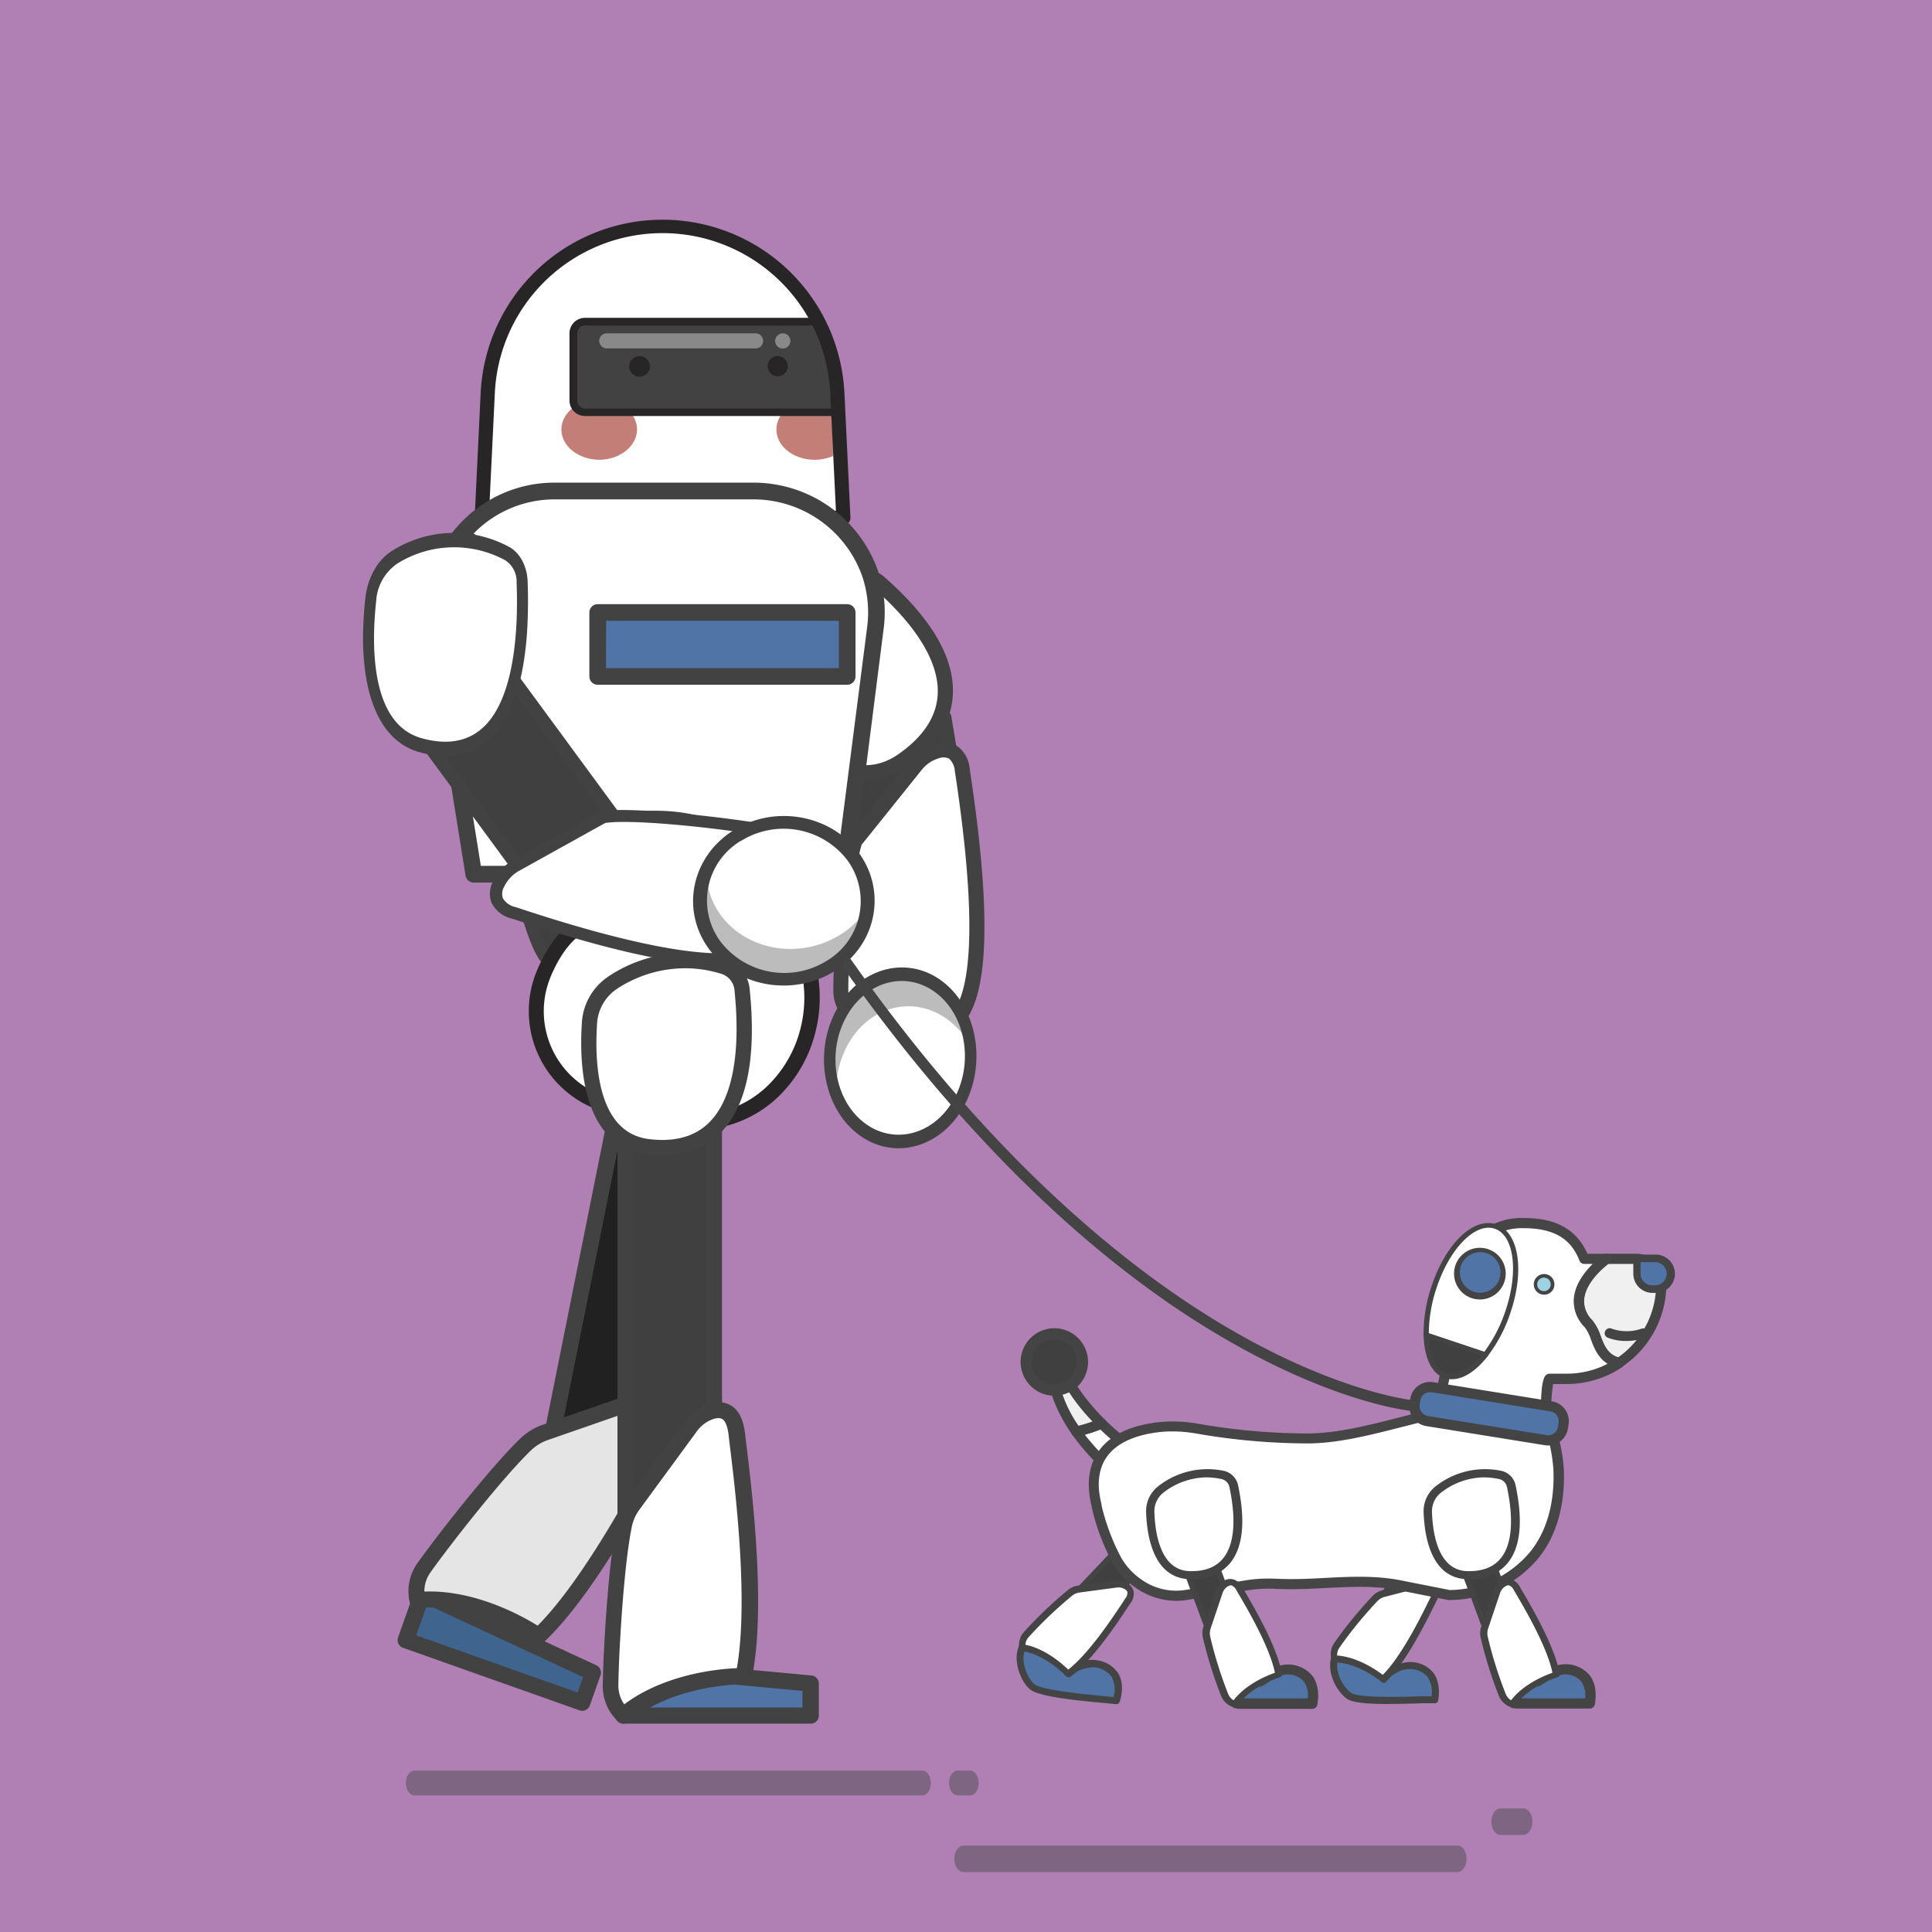 <svg xmlns="http://www.w3.org/2000/svg" viewBox="0 0 374 374"><defs><style>.cls-1{fill:#b080b4;}.cls-2{opacity:0.48;}.cls-3{fill:#484849;}.cls-4{fill:#4f74a5;}.cls-5{fill:#444445;}.cls-6{fill:#404041;}.cls-7{fill:#fff;}.cls-8{fill:#464647;}.cls-9{fill:#f0f0f1;}.cls-10{fill:#9ed1e3;}.cls-11{fill:#c27e77;}.cls-12{fill:#424243;}.cls-13{fill:#272525;}.cls-14{fill:#898989;}.cls-15{fill:#bcbcbc;}.cls-16{fill:#212121;}.cls-17{fill:#3f658e;}.cls-18{fill:#e5e5e5;}</style></defs><title>Asset 3</title><g id="Layer_2" data-name="Layer 2"><g id="Graphic"><rect class="cls-1" width="374" height="374"/><g id="_Group_" data-name="&lt;Group&gt;" class="cls-2"><g id="_Group_2" data-name="&lt;Group&gt;"><g id="_Group_3" data-name="&lt;Group&gt;"><path class="cls-3" d="M178.53,347.56H80.24c-.92,0-1.66-1.08-1.66-2.4h0c0-1.33.74-2.41,1.66-2.41h98.29c.91,0,1.66,1.08,1.66,2.41h0C180.19,346.48,179.44,347.56,178.53,347.56Z"/></g></g></g><g id="_Group_4" data-name="&lt;Group&gt;" class="cls-2"><g id="_Group_5" data-name="&lt;Group&gt;"><g id="_Group_6" data-name="&lt;Group&gt;"><path class="cls-3" d="M187.81,347.56h-2.43c-.91,0-1.66-1.08-1.66-2.4h0c0-1.33.75-2.41,1.66-2.41h2.43c.91,0,1.65,1.08,1.65,2.41h0C189.46,346.48,188.72,347.56,187.81,347.56Z"/></g></g></g><g id="_Group_7" data-name="&lt;Group&gt;" class="cls-2"><g id="_Group_8" data-name="&lt;Group&gt;"><g id="_Group_9" data-name="&lt;Group&gt;"><path class="cls-3" d="M282.14,362.4H186.5c-1,0-1.77-1.15-1.77-2.57h0c0-1.41.8-2.56,1.77-2.56h95.64c1,0,1.77,1.15,1.77,2.56h0C283.91,361.25,283.11,362.4,282.14,362.4Z"/></g></g></g><g id="_Group_10" data-name="&lt;Group&gt;" class="cls-2"><g id="_Group_11" data-name="&lt;Group&gt;"><g id="_Group_12" data-name="&lt;Group&gt;"><path class="cls-3" d="M294.88,355.21h-4.41c-1,0-1.77-1.16-1.77-2.57h0c0-1.41.79-2.57,1.77-2.57h4.41c1,0,1.77,1.16,1.77,2.57h0C296.65,354.05,295.86,355.21,294.88,355.21Z"/></g></g></g><g id="_Group_13" data-name="&lt;Group&gt;"><path class="cls-4" d="M261.15,328.31l-.26-.2c-2.21-1.86-3.79-6-1.81-8.45a2.55,2.55,0,0,1,.71-.64,3.17,3.17,0,0,1,1.86-.26,6.86,6.86,0,0,1,2.59.68c1.2.63,1.41,1.45,1.89,2.58.08.19,1.44,2.73,1.45,2.72,1.19-.62,3.11-2.34,5.07-2.31,6.59.11,5.05,6.6,5.05,6.6C275.26,329,263.32,329.76,261.15,328.31Z"/><path class="cls-5" d="M260.77,328.88h0l-.32-.24c-2.36-2-4.22-6.53-1.9-9.41a3.26,3.26,0,0,1,.89-.8,3.79,3.79,0,0,1,2.27-.35,7.44,7.44,0,0,1,2.85.75,4.28,4.28,0,0,1,2.05,2.55l.15.36c.06.15.68,1.32,1.08,2.05l.44-.29a8.38,8.38,0,0,1,4.38-1.76,5.8,5.8,0,0,1,4.75,2c1.7,2.2,1,5.32,1,5.45a.69.69,0,0,1-.67.53h0l-2.27,0c-2.07.07-4.2.13-6.18.13C265.32,329.9,262,329.68,260.77,328.88Zm15.56-4.29a4.49,4.49,0,0,0-3.69-1.47c-1.3-.05-2.55.84-3.61,1.53a12.71,12.71,0,0,1-1.13.7.66.66,0,0,1-.55,0c-.52-.18-1.84-3.07-1.85-3.1l-.16-.38a2.92,2.92,0,0,0-1.42-1.86,6.29,6.29,0,0,0-2.33-.6,2.54,2.54,0,0,0-1.46.18,2,2,0,0,0-.52.47c-1.77,2.2-.16,5.91,1.72,7.5l.21.15c1.57,1.05,10.17.78,13.84.66l1.74,0A5.3,5.3,0,0,0,276.33,324.59Zm-15.19,3.72h0Z"/></g><polygon class="cls-6" points="265.25 312.13 270.13 315.31 281.52 299.85 276.63 296.67 265.25 312.13"/><path class="cls-5" d="M269.89,315.64,265,312.46a.44.44,0,0,1-.2-.62l11.38-15.46a.52.52,0,0,1,.69,0l4.88,3.18a.44.44,0,0,1,.2.62L270.58,315.6A.51.51,0,0,1,269.89,315.64Zm-3.95-3.55,4,2.6,10.9-14.8-4-2.6Z"/><path class="cls-7" d="M258.36,321.12a3.15,3.15,0,0,1,.46-2.64,80.49,80.49,0,0,1,7.5-9.15,3.47,3.47,0,0,1,1.49-.84l6.94-1.82a3.1,3.1,0,0,1,2.08.14c.8.37,1.51,1.14.7,2.75-1.09,2.18-5.56,11.66-9.71,15.51C267.8,325.05,263.12,321.15,258.36,321.12Z"/><path class="cls-5" d="M258,321.63a.84.84,0,0,1-.26-.42,3.82,3.82,0,0,1,.55-3.17,79.81,79.81,0,0,1,7.57-9.24,3.92,3.92,0,0,1,1.71-.95l6.93-1.83a3.71,3.71,0,0,1,2.49.19,2.5,2.5,0,0,1,1.35,1.34,2.87,2.87,0,0,1-.27,2.38l-.34.69c-1.54,3.12-5.61,11.38-9.49,15a.6.6,0,0,1-.83-.06s-4.47-3.72-9-3.74A.67.67,0,0,1,258,321.63Zm19-14a1.53,1.53,0,0,0-.34-.2,2.45,2.45,0,0,0-1.68-.1L268,309.14a2.84,2.84,0,0,0-1.26.71,79.52,79.52,0,0,0-7.43,9.07,2.47,2.47,0,0,0-.46,1.56c3.86.26,7.53,2.76,8.83,3.74,3.64-3.62,7.45-11.36,8.91-14.33l.35-.7a1.75,1.75,0,0,0,.25-1.28A.76.76,0,0,0,277,307.62Z"/><path class="cls-7" d="M294.21,294.88a14.54,14.54,0,0,0-9-8.57,5.39,5.39,0,0,0-4.81.78c-3.45,2.45-9.25,7.64-5.94,13,4.35,7,11.33,5.48,19-2.26A2.84,2.84,0,0,0,294.21,294.88Z"/><path class="cls-5" d="M274.36,301.37c-.19-.27-.38-.56-.56-.85-3.64-5.89,2.28-11.36,6.13-14.1a6.12,6.12,0,0,1,5.52-.88,15.46,15.46,0,0,1,9.51,9.07h0a3.62,3.62,0,0,1-.89,3.83c-5.11,5.15-9.72,7.47-13.69,6.91A8.91,8.91,0,0,1,274.36,301.37Zm17.47-9.25a13.88,13.88,0,0,0-6.85-5,4.61,4.61,0,0,0-4.09.69c-3.4,2.42-8.67,7.18-5.74,11.92,1.47,2.39,3.28,3.74,5.39,4,3.41.49,7.69-1.75,12.38-6.48a2,2,0,0,0,.55-2.1h0A14.06,14.06,0,0,0,291.83,292.12Z"/><g id="_Group_14" data-name="&lt;Group&gt;"><path class="cls-4" d="M199.78,326.45l-.24-.23c-2-2.12-3-6.41-.75-8.61a2.6,2.6,0,0,1,.78-.54,3.17,3.17,0,0,1,1.88,0,6.76,6.76,0,0,1,2.49,1c1.11.78,1.22,1.61,1.56,2.79.06.2,1.09,2.89,1.1,2.88,1.26-.46,3.37-1.94,5.32-1.66,6.52.92,4.19,7.17,4.19,7.17C213.69,328.9,201.75,328.16,199.78,326.45Z"/><path class="cls-5" d="M216,329.89l-2.27-.22c-6.4-.59-12.79-1.29-14.42-2.7l-.29-.28c-2.09-2.27-3.38-7-.72-9.57a3.18,3.18,0,0,1,1-.69,3.83,3.83,0,0,1,2.29-.07,7.43,7.43,0,0,1,2.73,1.1,4.25,4.25,0,0,1,1.72,2.79l.11.38c0,.15.51,1.39.82,2.16l.47-.23c1.3-.64,2.92-1.44,4.56-1.2a5.82,5.82,0,0,1,4.47,2.57c1.42,2.39.32,5.4.27,5.52a.69.69,0,0,1-.64.45Zm-8-6.1a10.78,10.78,0,0,1-1.22.55.66.66,0,0,1-.55,0c-.5-.25-1.44-3.27-1.45-3.3l-.11-.4a2.92,2.92,0,0,0-1.18-2,6,6,0,0,0-2.24-.89,2.62,2.62,0,0,0-1.47,0,1.71,1.71,0,0,0-.57.41c-2,1.95-.89,5.84.78,7.65,0,.06.12.11.18.17h0c1.43,1.24,10,2,13.65,2.37l1.74.17a5.35,5.35,0,0,0-.32-3.84,4.53,4.53,0,0,0-3.48-1.91,2.6,2.6,0,0,0-.4,0A8.27,8.27,0,0,0,208.06,323.79Z"/></g><polygon class="cls-6" points="205.85 310.9 210.3 314.66 223.51 300.73 219.06 296.97 205.85 310.9"/><path class="cls-5" d="M210,315l-4.45-3.76a.45.45,0,0,1-.13-.64l13.21-13.93a.51.51,0,0,1,.69,0l4.45,3.76a.45.45,0,0,1,.13.64L210.71,315A.52.52,0,0,1,210,315Zm-3.48-4,3.64,3.07,12.64-13.33-3.64-3.08Z"/><path class="cls-7" d="M197.9,319a3.17,3.17,0,0,1,.79-2.57,80.68,80.68,0,0,1,8.57-8.15,3.36,3.36,0,0,1,1.58-.64l7.11-.95a3.08,3.08,0,0,1,2.05.4c.75.46,1.35,1.31.35,2.81-1.35,2-6.95,10.89-11.56,14.18C206.78,324,202.62,319.59,197.9,319Z"/><path class="cls-5" d="M197.5,319.43a.82.82,0,0,1-.21-.45,3.82,3.82,0,0,1,.94-3.07,79.51,79.51,0,0,1,8.65-8.23,4,4,0,0,1,1.82-.74l7.11-.95a3.65,3.65,0,0,1,2.44.49,2.43,2.43,0,0,1,1.17,1.5,2.85,2.85,0,0,1-.56,2.33l-.43.64c-1.9,2.9-7,10.6-11.26,13.68a.6.6,0,0,1-.82-.17s-4-4.23-8.45-4.82A.71.71,0,0,1,197.5,319.43Zm20.56-11.55a1.78,1.78,0,0,0-.32-.25,2.46,2.46,0,0,0-1.65-.3l-7.11.95a3,3,0,0,0-1.34.54,79.35,79.35,0,0,0-8.49,8.08,2.43,2.43,0,0,0-.65,1.5c3.79.74,7.13,3.67,8.29,4.8,4.06-3.14,8.8-10.35,10.62-13.11l.43-.66a1.67,1.67,0,0,0,.4-1.23A.61.61,0,0,0,218.06,307.88Z"/><path class="cls-7" d="M236.72,297.37a14.55,14.55,0,0,0-7.86-9.62,5.38,5.38,0,0,0-4.87.18c-3.72,2-10.13,6.44-7.5,12.18,3.44,7.52,10.56,6.85,19.16.11A2.79,2.79,0,0,0,236.72,297.37Z"/><path class="cls-5" d="M216.22,301.35c-.16-.29-.31-.6-.45-.91-2.88-6.3,3.67-11,7.83-13.24a6.09,6.09,0,0,1,5.58-.18,15.38,15.38,0,0,1,8.31,10.17h0a3.59,3.59,0,0,1-1.35,3.69c-5.71,4.48-10.57,6.22-14.44,5.16A9,9,0,0,1,216.22,301.35Zm18.48-7a13.84,13.84,0,0,0-6.17-5.85,4.62,4.62,0,0,0-4.15.17c-3.67,2-9.49,6-7.17,11.12,1.16,2.55,2.79,4.12,4.85,4.68,3.32.9,7.85-.79,13.09-4.9a2,2,0,0,0,.8-2h0A13.82,13.82,0,0,0,234.7,294.34Z"/><g id="_Group_15" data-name="&lt;Group&gt;"><g id="_Group_16" data-name="&lt;Group&gt;"><g id="_Group_17" data-name="&lt;Group&gt;"><path class="cls-7" d="M213.25,275.57a34,34,0,0,1-4.89,1.58,43.35,43.35,0,0,0,8,8.49l6.13-2.89A48.35,48.35,0,0,1,213.25,275.57Z"/></g><g id="_Group_18" data-name="&lt;Group&gt;"><path class="cls-8" d="M215.76,286.41a44.86,44.86,0,0,1-8.21-8.7,1,1,0,0,1,.58-1.52,33.63,33.63,0,0,0,4.75-1.53,1,1,0,0,1,1.06.21,48.35,48.35,0,0,0,9.06,7,1,1,0,0,1-.06,1.75l-6.13,2.9a1,1,0,0,1-.42.09A1,1,0,0,1,215.76,286.41ZM213,276.73c-1,.38-2,.72-3,1a44.29,44.29,0,0,0,6.53,6.75l3.91-1.84A52.18,52.18,0,0,1,213,276.73Z"/></g></g><g id="_Group_19" data-name="&lt;Group&gt;"><g id="_Group_20" data-name="&lt;Group&gt;"><path class="cls-9" d="M203.76,260s-2.21,7.5,4.6,17.19a34,34,0,0,0,4.89-1.58C209.35,271.73,205.35,266.45,203.76,260Z"/></g><g id="_Group_21" data-name="&lt;Group&gt;"><path class="cls-5" d="M207.55,277.71c-7-10-4.83-17.71-4.74-18a1,1,0,0,1,1.91,0c1.3,5.3,4.4,10.4,9.22,15.15a1,1,0,0,1,.28.9,1,1,0,0,1-.6.72,35.59,35.59,0,0,1-5,1.62.82.82,0,0,1-.22,0A1,1,0,0,1,207.55,277.71Zm-3-12.57A24.58,24.58,0,0,0,208.78,276c.91-.23,1.81-.51,2.71-.83A36.6,36.6,0,0,1,204.52,265.14Z"/></g></g></g><g id="_Group_22" data-name="&lt;Group&gt;"><g id="_Group_23" data-name="&lt;Group&gt;"><path class="cls-9" d="M321.59,248.61a18.3,18.3,0,0,1-8.17,15.22c-4.43-1-4.07-5.56-5.94-7.6-5.66-6.14,3.48-12.54,3.48-12.54h5.71a4.92,4.92,0,0,1,4.92,4.92Z"/></g><g id="_Group_24" data-name="&lt;Group&gt;"><path class="cls-5" d="M313.2,264.8c-3.43-.78-4.42-3.39-5.22-5.48a8,8,0,0,0-1.23-2.42,7.08,7.08,0,0,1-2.07-5.71c.5-4.61,5.5-8.16,5.71-8.31a1.07,1.07,0,0,1,.57-.18h5.71a5.92,5.92,0,0,1,5.91,5.91,19.28,19.28,0,0,1-8.61,16,1,1,0,0,1-.55.17Zm-1.91-20.12c-.94.72-4.3,3.52-4.65,6.73a5.12,5.12,0,0,0,1.56,4.15,9.4,9.4,0,0,1,1.62,3.05c.69,1.8,1.34,3.5,3.42,4.15a17.3,17.3,0,0,0,7.36-14.15,3.94,3.94,0,0,0-3.93-3.93Z"/></g></g><g id="_Group_25" data-name="&lt;Group&gt;"><g id="_Group_26" data-name="&lt;Group&gt;"><path class="cls-7" d="M299.29,271.61c.41,4.26,2.15,8.17,2.39,12.48.33,6-.87,12.32-4.76,17a21.4,21.4,0,0,1-16.38,7.69l-9.6-1.9c-7.84-1.54-15.63.1-23.73-.28a27.91,27.91,0,0,0-5.78.28l-12,1.9a12.63,12.63,0,0,1-9.09-2.26,14,14,0,0,1-4.36-4.85,42.82,42.82,0,0,1-3.71-10c-.42-1.77-3.62-12.78,10.61-15.16a22.48,22.48,0,0,1,3.07-.3,27.36,27.36,0,0,1,5.85.42,124.7,124.7,0,0,0,21.31,1.88c6.56,0,14.17-2.21,20.54-3.8,6.19-1.54,5.95-9.38,6.72-14.44.57-3.75,1.15-7.51,1.71-11.25a2.5,2.5,0,0,0,.06-.38,13.39,13.39,0,0,1,2.3-6.33,11.9,11.9,0,0,1,10.37-5.52c4.79,0,9.62,1.2,11.83,6.93H311s-9.14,6.4-3.48,12.54c1.87,2,1.51,6.59,5.94,7.6a18.17,18.17,0,0,1-10.14,3.09H300C299.52,266.92,299.26,271.24,299.29,271.61Z"/></g><g id="_Group_27" data-name="&lt;Group&gt;"><path class="cls-8" d="M219.81,307.34a14.91,14.91,0,0,1-4.66-5.2,44.12,44.12,0,0,1-3.8-10.27l0-.17c-1.05-4.21-.67-7.75,1.15-10.51,1.93-2.95,5.39-4.86,10.29-5.68a25.13,25.13,0,0,1,3.2-.32,28.82,28.82,0,0,1,6.07.44,123.8,123.8,0,0,0,21.13,1.86c5.54,0,12-1.64,17.63-3.09l2.67-.68c4.56-1.13,5.15-6.4,5.66-11,.1-.91.2-1.78.32-2.59l0-.19q.85-5.53,1.69-11.08l0-.14a.14.14,0,0,1,0-.07h0a14.25,14.25,0,0,1,2.46-6.87,12.87,12.87,0,0,1,11.19-6c4.08,0,9.76.74,12.49,6.93H311a1,1,0,0,1,.57,1.8s-4.49,3.19-4.89,6.91a5.12,5.12,0,0,0,1.56,4.15,9.4,9.4,0,0,1,1.62,3.05c.73,1.91,1.42,3.71,3.82,4.26a1,1,0,0,1,.33,1.78,19.16,19.16,0,0,1-10.69,3.26h-2.66a26.31,26.31,0,0,0-.34,3.62,39.63,39.63,0,0,0,1.13,5.68,36.56,36.56,0,0,1,1.26,6.82c.39,7.07-1.38,13.35-5,17.7a22.51,22.51,0,0,1-17.14,8l-.19,0-9.6-1.9c-4.67-.92-9.26-.68-14.13-.43-3.07.16-6.25.32-9.46.17a27.22,27.22,0,0,0-5.58.26l-12,1.91a12.2,12.2,0,0,1-1.91.15A13.93,13.93,0,0,1,219.81,307.34Zm27.45-1.72c3.11.15,6.23,0,9.26-.16,4.77-.25,9.71-.5,14.61.46l9.51,1.88a20.51,20.51,0,0,0,15.52-7.33c3.29-4,4.89-9.76,4.53-16.33a34,34,0,0,0-1.19-6.45,39.44,39.44,0,0,1-1.19-6h0s0-4.5.87-5.4a1.1,1.1,0,0,1,.81-.37h3.29A17.13,17.13,0,0,0,311.2,264c-1.87-1.15-2.61-3.07-3.22-4.68a8,8,0,0,0-1.23-2.42,7.08,7.08,0,0,1-2.07-5.71c.29-2.68,2.11-5,3.62-6.51h-1.62a1,1,0,0,1-.92-.63c-1.69-4.36-5.05-6.3-10.91-6.3a11,11,0,0,0-9.54,5.08,12.48,12.48,0,0,0-2.14,5.78,1.92,1.92,0,0,1-.06.47v0l-1.68,11.07,0,.19c-.12.77-.21,1.61-.31,2.51-.56,5-1.26,11.27-7.15,12.74l-2.66.67c-5.78,1.48-12.33,3.16-18.12,3.16a127,127,0,0,1-21.48-1.89,26.72,26.72,0,0,0-5.64-.42,23,23,0,0,0-2.95.3c-4.34.72-7.35,2.34-9,4.81-2.26,3.44-1.22,7.59-.88,9l0,.19a42,42,0,0,0,3.63,9.81,12.81,12.81,0,0,0,4,4.49,11.59,11.59,0,0,0,8.37,2.11l12-1.91a27.49,27.49,0,0,1,4.34-.33C246.15,305.58,246.69,305.6,247.26,305.62Z"/></g></g><g id="_Group_28" data-name="&lt;Group&gt;"><g id="_Group_29" data-name="&lt;Group&gt;"><g id="_Group_30" data-name="&lt;Group&gt;"><path class="cls-5" d="M318.14,257.45a.48.48,0,0,0-.2,0,9,9,0,0,1-6.11,0,.61.61,0,1,0-.5,1.12,10.1,10.1,0,0,0,7,0,.62.62,0,0,0-.2-1.2Z"/></g><g id="_Group_31" data-name="&lt;Group&gt;"><path class="cls-5" d="M311.19,258.93a.94.94,0,0,1-.5-.52,1,1,0,0,1,.55-1.22.9.9,0,0,1,.72,0,8.77,8.77,0,0,0,5.87,0,1,1,0,0,1,1.2.58.94.94,0,0,1-.58,1.2,11,11,0,0,1-3.65.62A9.5,9.5,0,0,1,311.19,258.93Zm6.86-1.13a9.28,9.28,0,0,1-6.36,0,.3.3,0,0,0-.21,0,.26.26,0,0,0-.16.15.24.24,0,0,0,0,.22.29.29,0,0,0,.15.16,9.8,9.8,0,0,0,6.77,0,.29.29,0,0,0-.09-.56Z"/></g></g></g><g id="_Group_32" data-name="&lt;Group&gt;"><g id="_Group_33" data-name="&lt;Group&gt;"><path class="cls-10" d="M297.24,248.63a1.64,1.64,0,1,1,1.64,1.65A1.64,1.64,0,0,1,297.24,248.63Z"/></g><g id="_Group_34" data-name="&lt;Group&gt;"><path class="cls-5" d="M296.91,248.63a2,2,0,1,1,2,2A2,2,0,0,1,296.91,248.63Zm.66,0a1.31,1.31,0,1,0,1.31-1.31A1.32,1.32,0,0,0,297.57,248.63Z"/></g></g><g id="_Group_35" data-name="&lt;Group&gt;"><g id="_Group_36" data-name="&lt;Group&gt;"><path class="cls-4" d="M319.84,243.85h.54a2.67,2.67,0,0,1,2.67,2.67v1.92a.84.84,0,0,1-.84.84h-2.37a2.67,2.67,0,0,1-2.67-2.67v-.09a2.67,2.67,0,0,1,2.67-2.67Z" transform="translate(640.22 493.14) rotate(-180)"/></g><g id="_Group_37" data-name="&lt;Group&gt;"><path class="cls-5" d="M316.18,246.57v-1.86a1.84,1.84,0,0,1,1.84-1.84h2.31a3.71,3.71,0,1,1,0,7.41h-.44A3.71,3.71,0,0,1,316.18,246.57Zm1.4-2.24v2.24a2.24,2.24,0,0,0,2.24,2.24h.58a2.24,2.24,0,1,0,0-4.48Z"/></g></g><g id="_Group_38" data-name="&lt;Group&gt;"><g id="_Group_39" data-name="&lt;Group&gt;"><rect class="cls-4" x="273.73" y="270.35" width="29.06" height="6.63" rx="3.26" ry="3.26" transform="translate(47.26 -42.42) rotate(9.16)"/></g><g id="_Group_40" data-name="&lt;Group&gt;"><path class="cls-5" d="M299.07,279.77l-23-3.71a3.89,3.89,0,0,1-3.21-4.45l.14-.84a3.88,3.88,0,0,1,4.44-3.21l23,3.71a3.89,3.89,0,0,1,3.21,4.45l-.13.84a3.9,3.9,0,0,1-3.83,3.26A4.44,4.44,0,0,1,299.07,279.77Zm-23.34-9.92a1.87,1.87,0,0,0-.77,1.24l-.14.84a1.92,1.92,0,0,0,1.58,2.18l23,3.71h0a1.89,1.89,0,0,0,1.42-.34,1.91,1.91,0,0,0,.77-1.24l.13-.84a1.91,1.91,0,0,0-1.57-2.18l-23-3.71-.3,0A1.86,1.86,0,0,0,275.73,269.85Z"/></g></g><path class="cls-7" d="M277.65,249c2.75-8.21,7.89-12.93,11.84-11.61s5.21,8.2,2.46,16.4a28.24,28.24,0,0,1-4.39,8.4l-11.47-3.85A28,28,0,0,1,277.65,249Z"/><path class="cls-5" d="M275.58,258.36a28.37,28.37,0,0,1,1.58-9.48c2.76-8.23,8.12-13.33,12.47-11.87s5.56,8.76,2.8,17a28.32,28.32,0,0,1-4.45,8.51.5.5,0,0,1-.56.15l-11.48-3.85A.5.5,0,0,1,275.58,258.36Zm15.88-4.69c2.55-7.61,1.62-14.56-2.11-15.81s-8.67,3.73-11.22,11.34a28.24,28.24,0,0,0-1.54,8.88l10.75,3.6A28.1,28.1,0,0,0,291.46,253.67Z"/><path class="cls-6" d="M287.56,262.23c-2.52,3.2-5.39,4.85-7.74,4.07s-3.65-3.84-3.73-7.92Z"/><path class="cls-5" d="M275.58,258.36a.41.41,0,0,1,.2-.36.51.51,0,0,1,.45,0l11.47,3.84a.55.55,0,0,1,.34.31.41.41,0,0,1-.06.4c-2.77,3.52-5.8,5.06-8.31,4.22S275.67,262.83,275.58,258.36Zm1,.68c.19,3.65,1.42,6.19,3.34,6.83s4.42-.64,6.78-3.44Z"/><path class="cls-4" d="M282.24,245.09a4.44,4.44,0,1,0,5.67-2.93A4.52,4.52,0,0,0,282.24,245.09Z"/><path class="cls-5" d="M281.75,244.93a5,5,0,1,1,3.1,6.35A5,5,0,0,1,281.75,244.93Zm1,.33a3.93,3.93,0,1,0,5-2.68A4,4,0,0,0,282.73,245.26Z"/><g id="_Group_41" data-name="&lt;Group&gt;"><path class="cls-4" d="M237.67,328.78c-.21-.82-.42-1.65-.64-2.47l-.06-.44a.58.58,0,0,0,.15-.65c-.26-.72-.54-1.43-.84-2.12s-.63-1.53-1-2.27c0-.42-.06-.81-.09-1.19a10.66,10.66,0,0,0-.63-3.39c.6-.95,1.18-1.91,1.7-2.9l1.21.17v.09l6.39,11.9c1.19-.61,3.11-2.34,5.07-2.31,6.58.11,5.05,6.6,5.05,6.6l-13.86,0H240A3.42,3.42,0,0,1,237.67,328.78Z"/><path class="cls-5" d="M239.3,328.63a2.62,2.62,0,0,0,.75.14h.11l13,0a4.8,4.8,0,0,0-.76-3.27,4.24,4.24,0,0,0-3.45-1.35h0a7.1,7.1,0,0,0-3.39,1.48c-.42.28-.81.53-1.17.72A1,1,0,0,1,243,326l-6.2-11.55-.49-.08q.71-.89,1.44-1.77a1,1,0,0,1,.69.74l5.8,10.81.17-.11a8.64,8.64,0,0,1,4.47-1.81H249a6.1,6.1,0,0,1,5,2.12c1.79,2.3,1,5.56,1,5.7a1,1,0,0,1-1,.76h0l-13.85,0H240a4.53,4.53,0,0,1-1.28-.23C238.88,329.88,239.08,329.26,239.3,328.63Z"/></g><polygon class="cls-6" points="235.26 319.23 240.6 316.9 233.94 298.89 228.6 301.22 235.26 319.23"/><path class="cls-5" d="M240.75,317.28l-5.34,2.33a.46.46,0,0,1-.64-.17l-6.66-18a.53.53,0,0,1,.35-.6l5.34-2.33a.45.45,0,0,1,.63.18l6.66,18A.51.51,0,0,1,240.75,317.28Zm-5.14,1.35,4.36-1.91-6.37-17.23-4.37,1.9Z"/><path class="cls-7" d="M239,329.92a3.15,3.15,0,0,1-2-1.83,80.81,80.81,0,0,1-3.52-11.3,3.48,3.48,0,0,1,.12-1.7l2.29-6.8a3.16,3.16,0,0,1,1.26-1.66c.75-.47,1.78-.64,2.68.93,1.22,2.11,6.69,11.05,7.62,16.63C247.45,324.2,241.63,326,239,329.92Z"/><path class="cls-5" d="M239.22,330.48a.75.75,0,0,1-.49,0,3.79,3.79,0,0,1-2.35-2.19,80.66,80.66,0,0,1-3.55-11.4,3.93,3.93,0,0,1,.14-2l2.29-6.79a3.69,3.69,0,0,1,1.51-2,2.48,2.48,0,0,1,1.87-.39,2.89,2.89,0,0,1,1.84,1.53l.39.67c1.76,3,6.43,10.94,7.29,16.15a.6.6,0,0,1-.51.66s-5.56,1.69-8.06,5.45A.65.65,0,0,1,239.22,330.48ZM238,306.94a1.91,1.91,0,0,0-.36.17,2.51,2.51,0,0,0-1,1.35l-2.29,6.8a2.91,2.91,0,0,0-.1,1.44,78.91,78.91,0,0,0,3.49,11.19,2.46,2.46,0,0,0,1.06,1.25c2.34-3.08,6.44-4.78,8-5.32-1-5-5.39-12.47-7.07-15.32l-.4-.68a1.76,1.76,0,0,0-.93-.91A.76.76,0,0,0,238,306.94Z"/><path class="cls-7" d="M236.77,285.55a14.56,14.56,0,0,0-12.1,2.81,5.32,5.32,0,0,0-2,4.44c.15,4.23,1.29,11.93,7.6,12.11,8.27.24,10.82-6.45,8.57-17.13A2.82,2.82,0,0,0,236.77,285.55Z"/><path class="cls-5" d="M231.28,305.7h-1c-6.92-.19-8.24-8.15-8.41-12.87a6.12,6.12,0,0,1,2.3-5.09,15.45,15.45,0,0,1,12.8-3h0a3.61,3.61,0,0,1,2.71,2.84c1.5,7.11.9,12.23-1.75,15.24A8.9,8.9,0,0,1,231.28,305.7ZM233.15,286a13.86,13.86,0,0,0-8,3,4.61,4.61,0,0,0-1.68,3.8c.15,4.17,1.23,11.18,6.81,11.34,2.8.08,4.93-.68,6.33-2.28,2.29-2.58,2.77-7.39,1.4-13.91a2,2,0,0,0-1.46-1.61h0A13.85,13.85,0,0,0,233.15,286Z"/><g id="_Group_42" data-name="&lt;Group&gt;"><path class="cls-4" d="M291.4,328.78c-.21-.82-.42-1.65-.64-2.47,0-.15,0-.3-.06-.44a.55.55,0,0,0,.15-.65c-.26-.72-.54-1.43-.83-2.12s-.63-1.53-1-2.27c0-.42-.05-.81-.08-1.19a11.25,11.25,0,0,0-.63-3.39c.59-.95,1.17-1.91,1.69-2.9l1.21.17v.09l6.39,11.9c1.19-.61,3.11-2.34,5.07-2.31,6.59.11,5.05,6.6,5.05,6.6l-13.86,0h-.13A3.42,3.42,0,0,1,291.4,328.78Z"/><path class="cls-5" d="M293,328.63a2.69,2.69,0,0,0,.76.14h.1l13,0a4.8,4.8,0,0,0-.76-3.27,4.24,4.24,0,0,0-3.45-1.35h0a7.09,7.09,0,0,0-3.4,1.48,12.45,12.45,0,0,1-1.17.72,1,1,0,0,1-1.32-.41l-6.2-11.55-.49-.08q.71-.89,1.44-1.77a1,1,0,0,1,.7.74l5.8,10.81.16-.11a8.64,8.64,0,0,1,4.48-1.81h.07a6.09,6.09,0,0,1,5,2.12c1.79,2.3,1,5.56,1,5.7a1,1,0,0,1-1,.76h0l-13.86,0h-.2a4.46,4.46,0,0,1-1.27-.23C292.61,329.88,292.81,329.26,293,328.63Z"/></g><polygon class="cls-6" points="289 319.23 294.33 316.9 287.68 298.89 282.33 301.22 289 319.23"/><path class="cls-5" d="M294.48,317.28l-5.34,2.33a.45.45,0,0,1-.63-.17l-6.66-18a.52.52,0,0,1,.34-.6l5.34-2.33a.45.45,0,0,1,.63.18l6.66,18A.51.51,0,0,1,294.48,317.28Zm-5.14,1.35,4.36-1.91-6.37-17.23-4.36,1.9Z"/><path class="cls-7" d="M292.72,329.92a3.11,3.11,0,0,1-2-1.83,79.5,79.5,0,0,1-3.53-11.3,3.48,3.48,0,0,1,.12-1.7l2.29-6.8a3.16,3.16,0,0,1,1.26-1.66c.75-.47,1.78-.64,2.68.93,1.22,2.11,6.7,11.05,7.62,16.63C301.19,324.2,295.36,326,292.72,329.92Z"/><path class="cls-5" d="M293,330.48a.78.78,0,0,1-.5,0,3.79,3.79,0,0,1-2.35-2.19,80.66,80.66,0,0,1-3.55-11.4,3.93,3.93,0,0,1,.14-2l2.29-6.79a3.66,3.66,0,0,1,1.52-2,2.45,2.45,0,0,1,1.86-.39,2.89,2.89,0,0,1,1.84,1.53l.39.67c1.76,3,6.43,10.94,7.29,16.15a.6.6,0,0,1-.51.66s-5.55,1.69-8.06,5.45A.66.66,0,0,1,293,330.48Zm-1.28-23.54a1.91,1.91,0,0,0-.36.17,2.51,2.51,0,0,0-1,1.35l-2.29,6.8a3,3,0,0,0-.1,1.44,78.91,78.91,0,0,0,3.5,11.19,2.45,2.45,0,0,0,1.05,1.25c2.34-3.08,6.45-4.78,8-5.32-1-5-5.39-12.47-7.07-15.32l-.39-.68a1.76,1.76,0,0,0-.93-.91A.81.81,0,0,0,291.68,306.94Z"/><path class="cls-7" d="M290.5,285.55a14.57,14.57,0,0,0-12.1,2.81,5.34,5.34,0,0,0-2,4.44c.15,4.23,1.29,11.93,7.61,12.11,8.27.24,10.81-6.45,8.56-17.13A2.82,2.82,0,0,0,290.5,285.55Z"/><path class="cls-5" d="M285,305.7h-1c-6.92-.19-8.24-8.15-8.41-12.87a6.12,6.12,0,0,1,2.3-5.09,15.45,15.45,0,0,1,12.8-3h0a3.61,3.61,0,0,1,2.71,2.84c1.5,7.11.91,12.23-1.75,15.24A8.88,8.88,0,0,1,285,305.7ZM286.89,286a13.81,13.81,0,0,0-8,3,4.58,4.58,0,0,0-1.68,3.8c.15,4.17,1.23,11.18,6.8,11.34,2.8.08,4.93-.68,6.34-2.28,2.28-2.58,2.76-7.39,1.39-13.91a2,2,0,0,0-1.45-1.61h0A13.9,13.9,0,0,0,286.89,286Z"/><path class="cls-6" d="M198.65,263.65a5.45,5.45,0,1,0,5.45-5.45A5.44,5.44,0,0,0,198.65,263.65Z"/><path class="cls-5" d="M197.57,263.65a6.53,6.53,0,1,1,6.53,6.53A6.54,6.54,0,0,1,197.57,263.65Zm2.17,0a4.37,4.37,0,1,0,4.36-4.37A4.37,4.37,0,0,0,199.74,263.65Z"/><path class="cls-7" d="M163.26,100.24h-70l1.17-24.19a33.86,33.86,0,0,1,33.83-32.23h0a33.87,33.87,0,0,1,33.84,32.23Z"/><path class="cls-11" d="M161.25,78a8.93,8.93,0,0,0-3.55-.72c-4.09,0-7.4,2.62-7.4,5.86S153.61,89,157.7,89a8.93,8.93,0,0,0,3.55-.72Z"/><path class="cls-11" d="M123.32,83.13C123.32,86.36,120,89,116,89s-7.33-2.63-7.33-5.86S112,77.27,116,77.27,123.32,79.89,123.32,83.13Z"/><path class="cls-12" d="M160.21,67c-.62-1.53-1.72-3.15-2.57-4.79H113.29A2.29,2.29,0,0,0,111,64.5v13a2.29,2.29,0,0,0,2.28,2.29h48.34a2.16,2.16,0,0,0,.68-.12V72.93C161.65,70.94,161,69,160.21,67Z"/><path class="cls-13" d="M113.29,79.1a1.55,1.55,0,0,1-1.55-1.55v-13A1.55,1.55,0,0,1,113.29,63H158c-.28-.49-.53-1-.76-1.47h-44a3,3,0,0,0-3,3v13a3,3,0,0,0,3,3h48.34a3,3,0,0,0,.68-.08V78.94a1.51,1.51,0,0,1-.68.16Z"/><path class="cls-14" d="M146.26,67.45h-28.8A1.46,1.46,0,0,1,116,66h0a1.46,1.46,0,0,1,1.46-1.47h28.8A1.47,1.47,0,0,1,147.73,66h0A1.47,1.47,0,0,1,146.26,67.45Z"/><path class="cls-14" d="M153,66a1.47,1.47,0,1,1-1.47-1.47A1.47,1.47,0,0,1,153,66Z"/><path class="cls-13" d="M125.8,70.88a2,2,0,1,1-2-1.95A2,2,0,0,1,125.8,70.88Z"/><path class="cls-13" d="M152.51,70.88a1.95,1.95,0,1,1-1.95-1.95A2,2,0,0,1,152.51,70.88Z"/><path class="cls-13" d="M163.26,101.62h-70a1.39,1.39,0,0,1-1-.43,1.35,1.35,0,0,1-.37-1L93.05,76a35.25,35.25,0,0,1,70.41,0l1.17,24.19a1.36,1.36,0,0,1-.38,1A1.39,1.39,0,0,1,163.26,101.62ZM94.69,98.87h67.13l-1.1-22.75a32.5,32.5,0,0,0-64.93,0Z"/><path class="cls-6" d="M182.66,138.9l2.34,14-19.84,9-2.71-16.69S171.38,149.34,182.66,138.9Z"/><path class="cls-12" d="M164.43,163.16a1.5,1.5,0,0,1-.74-1.06L161,145.41a1.48,1.48,0,0,1,.57-1.43,1.46,1.46,0,0,1,1.53-.16c.32.14,8.24,3.55,18.57-6a1.46,1.46,0,0,1,1.49-.32,1.48,1.48,0,0,1,1,1.17l2.34,14a1.5,1.5,0,0,1-.86,1.61l-19.83,8.95a1.49,1.49,0,0,1-1.32-.05Zm-.13-15.92,2,12.46,17-7.68-1.71-10.26C174.06,147.83,167.65,147.85,164.3,147.24Z"/><path class="cls-7" d="M177.27,148.18a8,8,0,0,1,4.1-2.79c2-.55,4.32-.26,4.91,3.69,1.06,7.17,7.57,47.77-3.87,49.72s-19.64-.51-19.64-7.11,1-24.11,2.75-28.9Z"/><path class="cls-12" d="M169.88,200.38a12.9,12.9,0,0,1-5.75-2.58,7.76,7.76,0,0,1-2.81-6.11c0-6.51,1-24.36,2.84-29.4a1.5,1.5,0,0,1,.23-.41l11.75-14.61h0A9.47,9.47,0,0,1,181,144a5.16,5.16,0,0,1,4.33.45,6,6,0,0,1,2.39,4.42l.13.84c4.89,32.58,3.2,49.11-5.19,50.53A34.82,34.82,0,0,1,169.88,200.38Zm-3.07-36.87c-1.59,4.67-2.59,21-2.59,28.18a4.8,4.8,0,0,0,1.78,3.89c2.84,2.4,8.73,3,16.16,1.79,2.91-.5,9-6.08,2.81-47.24l-.13-.84a3.63,3.63,0,0,0-1.1-2.42,2.45,2.45,0,0,0-2-.08,6.6,6.6,0,0,0-3.36,2.3Z"/><ellipse class="cls-7" cx="174.28" cy="204.78" rx="16.21" ry="13.64" transform="translate(-41.32 365.49) rotate(-86.3)"/><path class="cls-15" d="M163.89,202.66c4-7.77,12.71-10.19,19.4-5.41a16,16,0,0,1,5.51,7.2A17.17,17.17,0,0,0,182,191.68c-6.69-4.78-15.38-2.36-19.4,5.41a18.93,18.93,0,0,0-.69,15.5A18.53,18.53,0,0,1,163.89,202.66Z"/><path class="cls-12" d="M161.73,195.82c4.31-8.3,13.44-11,20.35-6.1s9,15.71,4.74,24-13.43,11.05-20.35,6.11S157.43,204.13,161.73,195.82Zm23.16,16.54c3.66-7.07,1.88-16.21-4-20.39s-13.6-1.83-17.26,5.23-1.88,16.21,4,20.39S181.23,219.42,184.89,212.36Z"/><path class="cls-7" d="M164.69,112a30.08,30.08,0,0,0-15.83,17.83,9.29,9.29,0,0,0,1.52,8.65c4.6,5.89,14.34,15.65,24.3,8.71,13-9.1,10.07-21.6-4.45-34.37A5.12,5.12,0,0,0,164.69,112Z"/><path class="cls-12" d="M155.87,146.31a42,42,0,0,1-6.67-6.9,10.73,10.73,0,0,1-1.75-10,31.59,31.59,0,0,1,16.61-18.7h0a6.58,6.58,0,0,1,7.15,1c9.19,8.07,13.64,15.77,13.24,22.86-.3,5.28-3.3,9.93-8.92,13.85C169.57,152.58,162.67,151.75,155.87,146.31Zm9.45-32.95a28.66,28.66,0,0,0-15,17,7.75,7.75,0,0,0,1.28,7.26c4.53,5.79,13.43,14.57,22.28,8.4,4.83-3.36,7.4-7.25,7.64-11.57.34-6-3.89-13.12-12.23-20.45a3.62,3.62,0,0,0-3.92-.59Z"/><path class="cls-6" d="M128.25,140.21c-6.29-6.6-31,17.51-31,17.51L100,169.55c.48,2.08,1.7,6.11,2.32,8.15,4.52,14.86,5.49,5.83,10.5,5.83h12.39l15.45,3.93c5.61,0,9.66,4.3,14.75-13.39l3.79-16.35S134.55,146.81,128.25,140.21Z"/><path class="cls-12" d="M145.61,189a18,18,0,0,1-2.36-.19,19.79,19.79,0,0,0-2.57-.23.86.86,0,0,1-.28,0l-15.31-3.9H112.84a5.26,5.26,0,0,0-3.07,1.42c-1,.76-2.16,1.63-3.55,1.18s-2.82-2.19-5-9.23c-.81-2.69-1.88-6.29-2.33-8.23L96.19,158a1.1,1.1,0,0,1,.31-1.06c.79-.78,19.52-19,28.76-19h.12a5,5,0,0,1,3.69,1.49h0c6.07,6.36,30.36,17.14,30.6,17.25a1.13,1.13,0,0,1,.65,1.29l-3.78,16.35C153,186.66,149.73,189,145.61,189Zm-4.79-2.69a25.57,25.57,0,0,1,2.74.25c4,.55,6.82.93,10.79-12.82l3.55-15.39c-4.49-2-24.69-11.32-30.47-17.38a2.83,2.83,0,0,0-2.09-.79h-.09c-6.71,0-21.11,12.49-26.71,17.88l2.59,11.21c.34,1.48,1.13,4.28,2.29,8.08,2,6.61,3.12,7.61,3.51,7.74s.94-.43,1.48-.84a7.31,7.31,0,0,1,4.43-1.87h12.39a1.27,1.27,0,0,1,.28,0Z"/><path class="cls-7" d="M168.47,111.15a23.92,23.92,0,0,0-22.6-16.07H107.58a23.47,23.47,0,0,0-23.32,27.71l7.45,46.45h15.55c0-5.89,8.74-10.67,19.53-10.67s19.52,4.78,19.52,10.67h17L169.41,122A23.65,23.65,0,0,0,168.47,111.15Z"/><path class="cls-12" d="M163.35,170.85h-17a1.61,1.61,0,0,1-1.61-1.61c0-4.91-8.21-9.05-17.91-9.05s-17.92,4.14-17.92,9.05a1.61,1.61,0,0,1-1.61,1.61H91.71a1.6,1.6,0,0,1-1.59-1.35L82.67,123a25.08,25.08,0,0,1,24.91-29.57h38.29A25.55,25.55,0,0,1,170,110.62h0a25.12,25.12,0,0,1,1,11.54L165,169.45A1.62,1.62,0,0,1,163.35,170.85Zm-15.6-3.22h14.18l5.89-45.88a22,22,0,0,0-.87-10.08h0a22.33,22.33,0,0,0-21.08-15H107.58a21.87,21.87,0,0,0-21.73,25.84l7.23,45.1h12.74c1.32-6.09,10.06-10.67,21-10.67S146.43,161.54,147.75,167.63Z"/><path class="cls-6" d="M84.71,109.78s1.45-5.93,5-5.79,5.49,5.82,6.13,9.12a41,41,0,0,1-.22,14.81c-.75,4.28-1.8,10.42-4.6,13.79-6.17,7.43-6.44-6.13-6.36-10C84.78,124.42,84.66,117.1,84.71,109.78Z"/><path class="cls-12" d="M87.85,145.15a2.84,2.84,0,0,1-1-.17c-3.1-1.16-3.62-7.85-3.5-13.26.09-4.52.08-9.12.08-13.57q0-4.19,0-8.37a1.36,1.36,0,0,1,0-.29c.07-.28,1.66-6.92,6.23-6.75,5.12.21,7,8.47,7.3,10.13a41.92,41.92,0,0,1-.21,15.27l0,.22c-.79,4.46-1.87,10.58-4.84,14.15C91.37,143.21,89.76,145.15,87.85,145.15ZM86,109.94c0,2.74,0,5.48,0,8.21,0,4.46,0,9.07-.08,13.62-.12,6.23.88,10.49,1.88,10.86.23.07,1-.16,2.28-1.72,2.54-3.06,3.56-8.8,4.29-13l0-.21a39.93,39.93,0,0,0,.22-14.37c-.77-4-2.71-8-5-8.1h-.06C87.63,105.24,86.33,108.58,86,109.94Z"/><rect class="cls-4" x="115.73" y="118.57" width="48.3" height="12.38"/><path class="cls-12" d="M164,132.56h-48.3a1.61,1.61,0,0,1-1.61-1.61V118.57a1.61,1.61,0,0,1,1.61-1.61H164a1.61,1.61,0,0,1,1.61,1.61V131A1.61,1.61,0,0,1,164,132.56Zm-46.69-3.22h45.08v-9.16H117.34Z"/><rect class="cls-16" x="112.55" y="208.62" width="17.12" height="83.54" transform="matrix(-0.98, -0.2, 0.2, -0.98, 190.63, 519.71)"/><path class="cls-12" d="M120.94,294.79l-16.79-3.37a1.69,1.69,0,0,1-1.18-2.06l16.43-81.92a1.69,1.69,0,0,1,1.89-1.45l16.78,3.37a1.69,1.69,0,0,1,1.18,2.06l-16.43,81.92A1.69,1.69,0,0,1,120.94,294.79Zm-14.55-6.58L120.11,291l15.72-78.39-13.72-2.75Z"/><path class="cls-7" d="M143.51,186.89a25,25,0,0,0-22.15.36,10.16,10.16,0,0,0-5.27,7.29c-1.47,7.73-2.64,22.17,8.24,25,14.26,3.67,21.42-7.48,21.89-27.76A5.16,5.16,0,0,0,143.51,186.89Z"/><path class="cls-12" d="M125.73,221.32c-.58-.1-1.17-.23-1.76-.39-11.94-3.07-11-18-9.33-26.66a11.58,11.58,0,0,1,6.08-8.34,26.48,26.48,0,0,1,23.43-.37h0a6.62,6.62,0,0,1,3.55,6.23c-.32,13.48-3.45,22.56-9.29,27C135,221.38,130.7,222.23,125.73,221.32Zm11.32-35A23.94,23.94,0,0,0,122,188.58a8.73,8.73,0,0,0-4.47,6.24c-1.45,7.62-2.44,20.79,7.17,23.26,4.81,1.23,8.84.69,11.93-1.66,5-3.8,7.83-12.34,8.12-24.7a3.66,3.66,0,0,0-1.87-3.5h0A23.34,23.34,0,0,0,137.05,186.34Z"/><path class="cls-17" d="M82.05,308.63l32.77,15.15-2.07,5.86L78.57,317.53l2.52-7.1C81.15,310.25,81.89,308.57,82.05,308.63Z"/><path class="cls-12" d="M112.23,331.11,78.05,319a1.57,1.57,0,0,1-1-2l2.51-7.09c.86-2.43,1.88-3.28,3.1-2.7l32.77,15.15a1.57,1.57,0,0,1,.82,1.95l-2.08,5.85A1.56,1.56,0,0,1,112.23,331.11ZM80.57,316.57l31.23,11.07,1.07-3-30.18-14c-.06.14-.11.26-.13.32Z"/><path class="cls-18" d="M80.83,309.78a7.67,7.67,0,0,1,1.36-6.41c3.87-5.44,14-18.34,19.53-23.7a10.51,10.51,0,0,1,3.81-2.37l17.58-6.12a8.19,8.19,0,0,1,5.23-.2c2,.66,3.72,2.31,1.57,6.35-2.91,5.46-14.83,29.17-25.58,39.38C104.29,316.68,92.8,308.62,80.83,309.78Z"/><path class="cls-12" d="M79.94,311.06a1.54,1.54,0,0,1-.63-.93,9.27,9.27,0,0,1,1.6-7.67C84.78,297,95,284,100.64,278.55a11.81,11.81,0,0,1,4.37-2.72l17.59-6.12a9.57,9.57,0,0,1,6.23-.21,5,5,0,0,1,3.31,2.83c.63,1.57.34,3.5-.85,5.74l-.92,1.74c-4.08,7.79-14.93,28.5-25,38a1.56,1.56,0,0,1-2.09.07s-11-7.68-22.34-6.58A1.57,1.57,0,0,1,79.94,311.06Zm48.76-38.19a3.37,3.37,0,0,0-.85-.4,6.58,6.58,0,0,0-4.22.19L106,278.78a9,9,0,0,0-3.23,2c-5.53,5.34-15.54,18.12-19.35,23.48a6.29,6.29,0,0,0-1.27,3.84c9.69-.37,18.74,4.61,21.93,6.6,9.42-9.53,19.58-28.92,23.48-36.36l.93-1.76c.71-1.35,1-2.45.7-3.1A1.37,1.37,0,0,0,128.7,272.87Z"/><path class="cls-7" d="M156.49,199.28a25.36,25.36,0,0,0,.27-11.1c-3.06-15-26.58-10.92-37.59-10.92-7.08,0-11.26,5.09-13.81,11.07a18.88,18.88,0,0,0,11.27,25.28c10.82,3.69,22.91,6.65,32.48-1.83A24.49,24.49,0,0,0,156.49,199.28Z"/><path class="cls-13" d="M134.16,218.7c-5.87,0-12-1.66-18-3.71A20.33,20.33,0,0,1,104,187.75c3.38-7.93,8.48-11.95,15.15-11.95,1.74,0,3.86-.11,6.1-.22,12-.62,30.11-1.54,32.92,12.31a26.93,26.93,0,0,1-.28,11.74h0a26,26,0,0,1-7.83,13.24A23,23,0,0,1,134.16,218.7Zm0-40.5c-3,0-6,.16-8.78.3-2.28.12-4.44.23-6.25.23-5.46,0-9.54,3.32-12.46,10.17a17.41,17.41,0,0,0,10.39,23.33c10.24,3.49,21.93,6.53,31-1.54a23.25,23.25,0,0,0,6.94-11.76h0a24,24,0,0,0,.24-10.46C153.56,179.79,143.86,178.2,134.2,178.2Z"/><rect class="cls-6" x="121.09" y="211.17" width="17.12" height="83.68" transform="translate(259.29 506.01) rotate(180)"/><path class="cls-12" d="M138.21,296.64H121.09a1.69,1.69,0,0,1-1.56-1.8V211.17a1.69,1.69,0,0,1,1.56-1.8h17.12a1.69,1.69,0,0,1,1.56,1.8v83.67A1.69,1.69,0,0,1,138.21,296.64Zm-15.56-3.59h14V213h-14Z"/><path class="cls-7" d="M140.38,187.21a25,25,0,0,0-21.94,3.12,10.14,10.14,0,0,0-4.32,7.89c-.5,7.85.14,22.32,11.29,23.74,14.61,1.87,20.32-10.08,18.26-30.26A5.15,5.15,0,0,0,140.38,187.21Z"/><path class="cls-12" d="M127,223.59c-.58,0-1.18-.09-1.8-.17-12.22-1.56-13.12-16.52-12.57-25.29a11.56,11.56,0,0,1,5-9,26.43,26.43,0,0,1,23.2-3.28h0a6.61,6.61,0,0,1,4.3,5.73c1.36,13.41-.61,22.81-5.86,27.93C136.19,222.49,132.07,223.87,127,223.59Zm6.88-36.12a24,24,0,0,0-14.65,4.09,8.73,8.73,0,0,0-3.66,6.75c-.49,7.75.16,20.94,10,22.19,4.93.62,8.85-.42,11.63-3.13,4.51-4.4,6.23-13.22,5-25.52a3.69,3.69,0,0,0-2.29-3.24h0A23.43,23.43,0,0,0,133.9,187.47Z"/><path class="cls-4" d="M121,322.56l35.94,3.34v6.21H120.65v-7.53A7.08,7.08,0,0,1,121,322.56Z"/><path class="cls-12" d="M156.91,333.67H120.65a1.56,1.56,0,0,1-1.56-1.56v-7.53c0-2.57.67-3.71,2-3.58l36,3.34a1.56,1.56,0,0,1,1.42,1.56v6.21A1.56,1.56,0,0,1,156.91,333.67Zm-34.7-3.12h33.13v-3.22l-33.1-3.08c0,.15,0,.28,0,.35Z"/><path class="cls-7" d="M120.69,332.11a7.67,7.67,0,0,1-2.53-6c.09-6.67,1.08-23,2.59-30.6a10.4,10.4,0,0,1,1.78-4.11l11-15a8.24,8.24,0,0,1,4.19-3.14c2-.59,4.37-.22,4.9,4.33.72,6.15,4.39,32.43,1.36,46.94C143.91,324.44,129.87,324.35,120.69,332.11Z"/><path class="cls-12" d="M120.69,333.67a1.55,1.55,0,0,1-1-.4,9.27,9.27,0,0,1-3-7.22c.09-6.67,1.07-23.16,2.62-30.89a12,12,0,0,1,2-4.73l11-15a9.64,9.64,0,0,1,5-3.72,5,5,0,0,1,4.33.45c1.41.93,2.27,2.68,2.56,5.2l.24,1.95c1.08,8.74,3.93,32,1.1,45.49a1.55,1.55,0,0,1-1.68,1.24s-13.38-.08-22.11,7.29A1.54,1.54,0,0,1,120.69,333.67Zm18.38-59.14a3.44,3.44,0,0,0-.93.15,6.63,6.63,0,0,0-3.36,2.56l-11,15a8.68,8.68,0,0,0-1.51,3.5c-1.52,7.54-2.47,23.74-2.56,30.31a6.35,6.35,0,0,0,1.13,3.88c7.76-5.81,18-6.86,21.8-7,2.32-13.2-.35-34.93-1.38-43.26l-.23-2c-.18-1.51-.6-2.56-1.18-2.95A1.42,1.42,0,0,0,139.07,274.53Z"/><rect class="cls-6" x="88.99" y="118.67" width="20.64" height="60.63" transform="translate(-68.94 87.73) rotate(-36.31)"/><path class="cls-12" d="M126.34,168.36l-16.63,12.22a1.31,1.31,0,0,1-1.82-.28L72,131.44a1.31,1.31,0,0,1,.28-1.82L88.9,117.4a1.31,1.31,0,0,1,1.82.28l35.9,48.86A1.31,1.31,0,0,1,126.34,168.36Zm-17.12,9.35L123.75,167,89.39,120.26,74.86,130.94Z"/><path class="cls-7" d="M100.05,167.49a8.25,8.25,0,0,0-3.52,3.64c-.88,1.9-1,4.29,2.87,5.56,7,2.31,46.68,15.85,50.61,4.68s2.87-19.81-3.76-21-24.38-3.18-29.5-2.21Z"/><path class="cls-12" d="M129.34,185.89q-11.7-1.95-29.5-7.83L99,177.8a5.84,5.84,0,0,1-3.83-3,4.92,4.92,0,0,1,.28-4.17,9.32,9.32,0,0,1,4-4.16l16.71-9.29a1,1,0,0,1,.35-.12c5.35-1,23.42,1.16,29.9,2.21a7.57,7.57,0,0,1,5.44,3.72c2.35,4,2.07,10.66-.78,18.76C149.38,186.65,142.09,188,129.34,185.89Zm-12.19-26.57-16.54,9.19a7,7,0,0,0-3,3.11,2.76,2.76,0,0,0-.26,2.27,3.75,3.75,0,0,0,2.43,1.7l.8.26c40.56,13.41,47.32,8.06,48.35,5.14,2.58-7.34,2.93-13.47,1-16.81a5.3,5.3,0,0,0-3.83-2.61C138.79,160.25,122.08,158.51,117.15,159.32Zm-17.1,8.17h0Z"/><path class="cls-7" d="M98.12,107.13a21.59,21.59,0,0,0-21.66.7c-2.55,1.52-4.3,4.67-4.7,8.31-1,8.76-1.18,25.09,9.64,28.12,14.19,4,20.48-8.74,19.68-31.67A6.37,6.37,0,0,0,98.12,107.13Z"/><path class="cls-12" d="M70.71,115.92c.45-4.15,2.43-7.65,5.3-9.36a22.42,22.42,0,0,1,22.49-.72h0c2.11,1.1,3.53,3.73,3.64,6.71.51,14.38-1.68,24.36-6.5,29.67-3.57,3.93-8.43,5.07-14.44,3.39-7.68-2.14-11.54-11.26-10.84-25.29C70.43,118.9,70.54,117.44,70.71,115.92Zm29.3-3.29a4.89,4.89,0,0,0-2.27-4.21h0a20.77,20.77,0,0,0-20.82.67,9.49,9.49,0,0,0-4.1,7.27c-.95,8.73-1.06,23.79,8.79,26.54,5.34,1.49,9.59.54,12.64-2.81,3.33-3.67,5.27-10.32,5.73-19.44C100.1,118.16,100.11,115.48,100,112.63Z"/><g id="_Group_43" data-name="&lt;Group&gt;"><path id="_Path_" data-name="&lt;Path&gt;" class="cls-5" d="M274.25,273a1.06,1.06,0,0,0-.51-1.92c-.13,0-13.74-1.32-34.27-13-19-10.78-47.85-32.86-77.85-76.82a1.05,1.05,0,1,0-1.74,1.19C176.6,207,203.82,240.31,238.58,260c20.89,11.84,34.42,13.12,35,13.17A1.1,1.1,0,0,0,274.25,273Z"/></g><ellipse class="cls-7" cx="151.74" cy="174.41" rx="16.24" ry="15.21"/><path class="cls-15" d="M139.47,177.07c5.06,7,15.46,8.74,23.25,3.83a16.53,16.53,0,0,0,6.29-7.12,15.89,15.89,0,0,1-7.6,12.43c-7.78,4.91-18.19,3.2-23.25-3.83a14.35,14.35,0,0,1-1.36-14.5A14.13,14.13,0,0,0,139.47,177.07Z"/><path class="cls-12" d="M141.93,160.78c8-5.08,19-3.1,24.4,4.42S169.59,183,161.55,188s-19,3.1-24.4-4.42S133.89,165.86,141.93,160.78Zm1.47,2a13.44,13.44,0,0,0-4,19.39,15.56,15.56,0,0,0,20.68,3.8,13.44,13.44,0,0,0,4-19.39A15.55,15.55,0,0,0,143.4,162.82Z"/></g></g></svg>